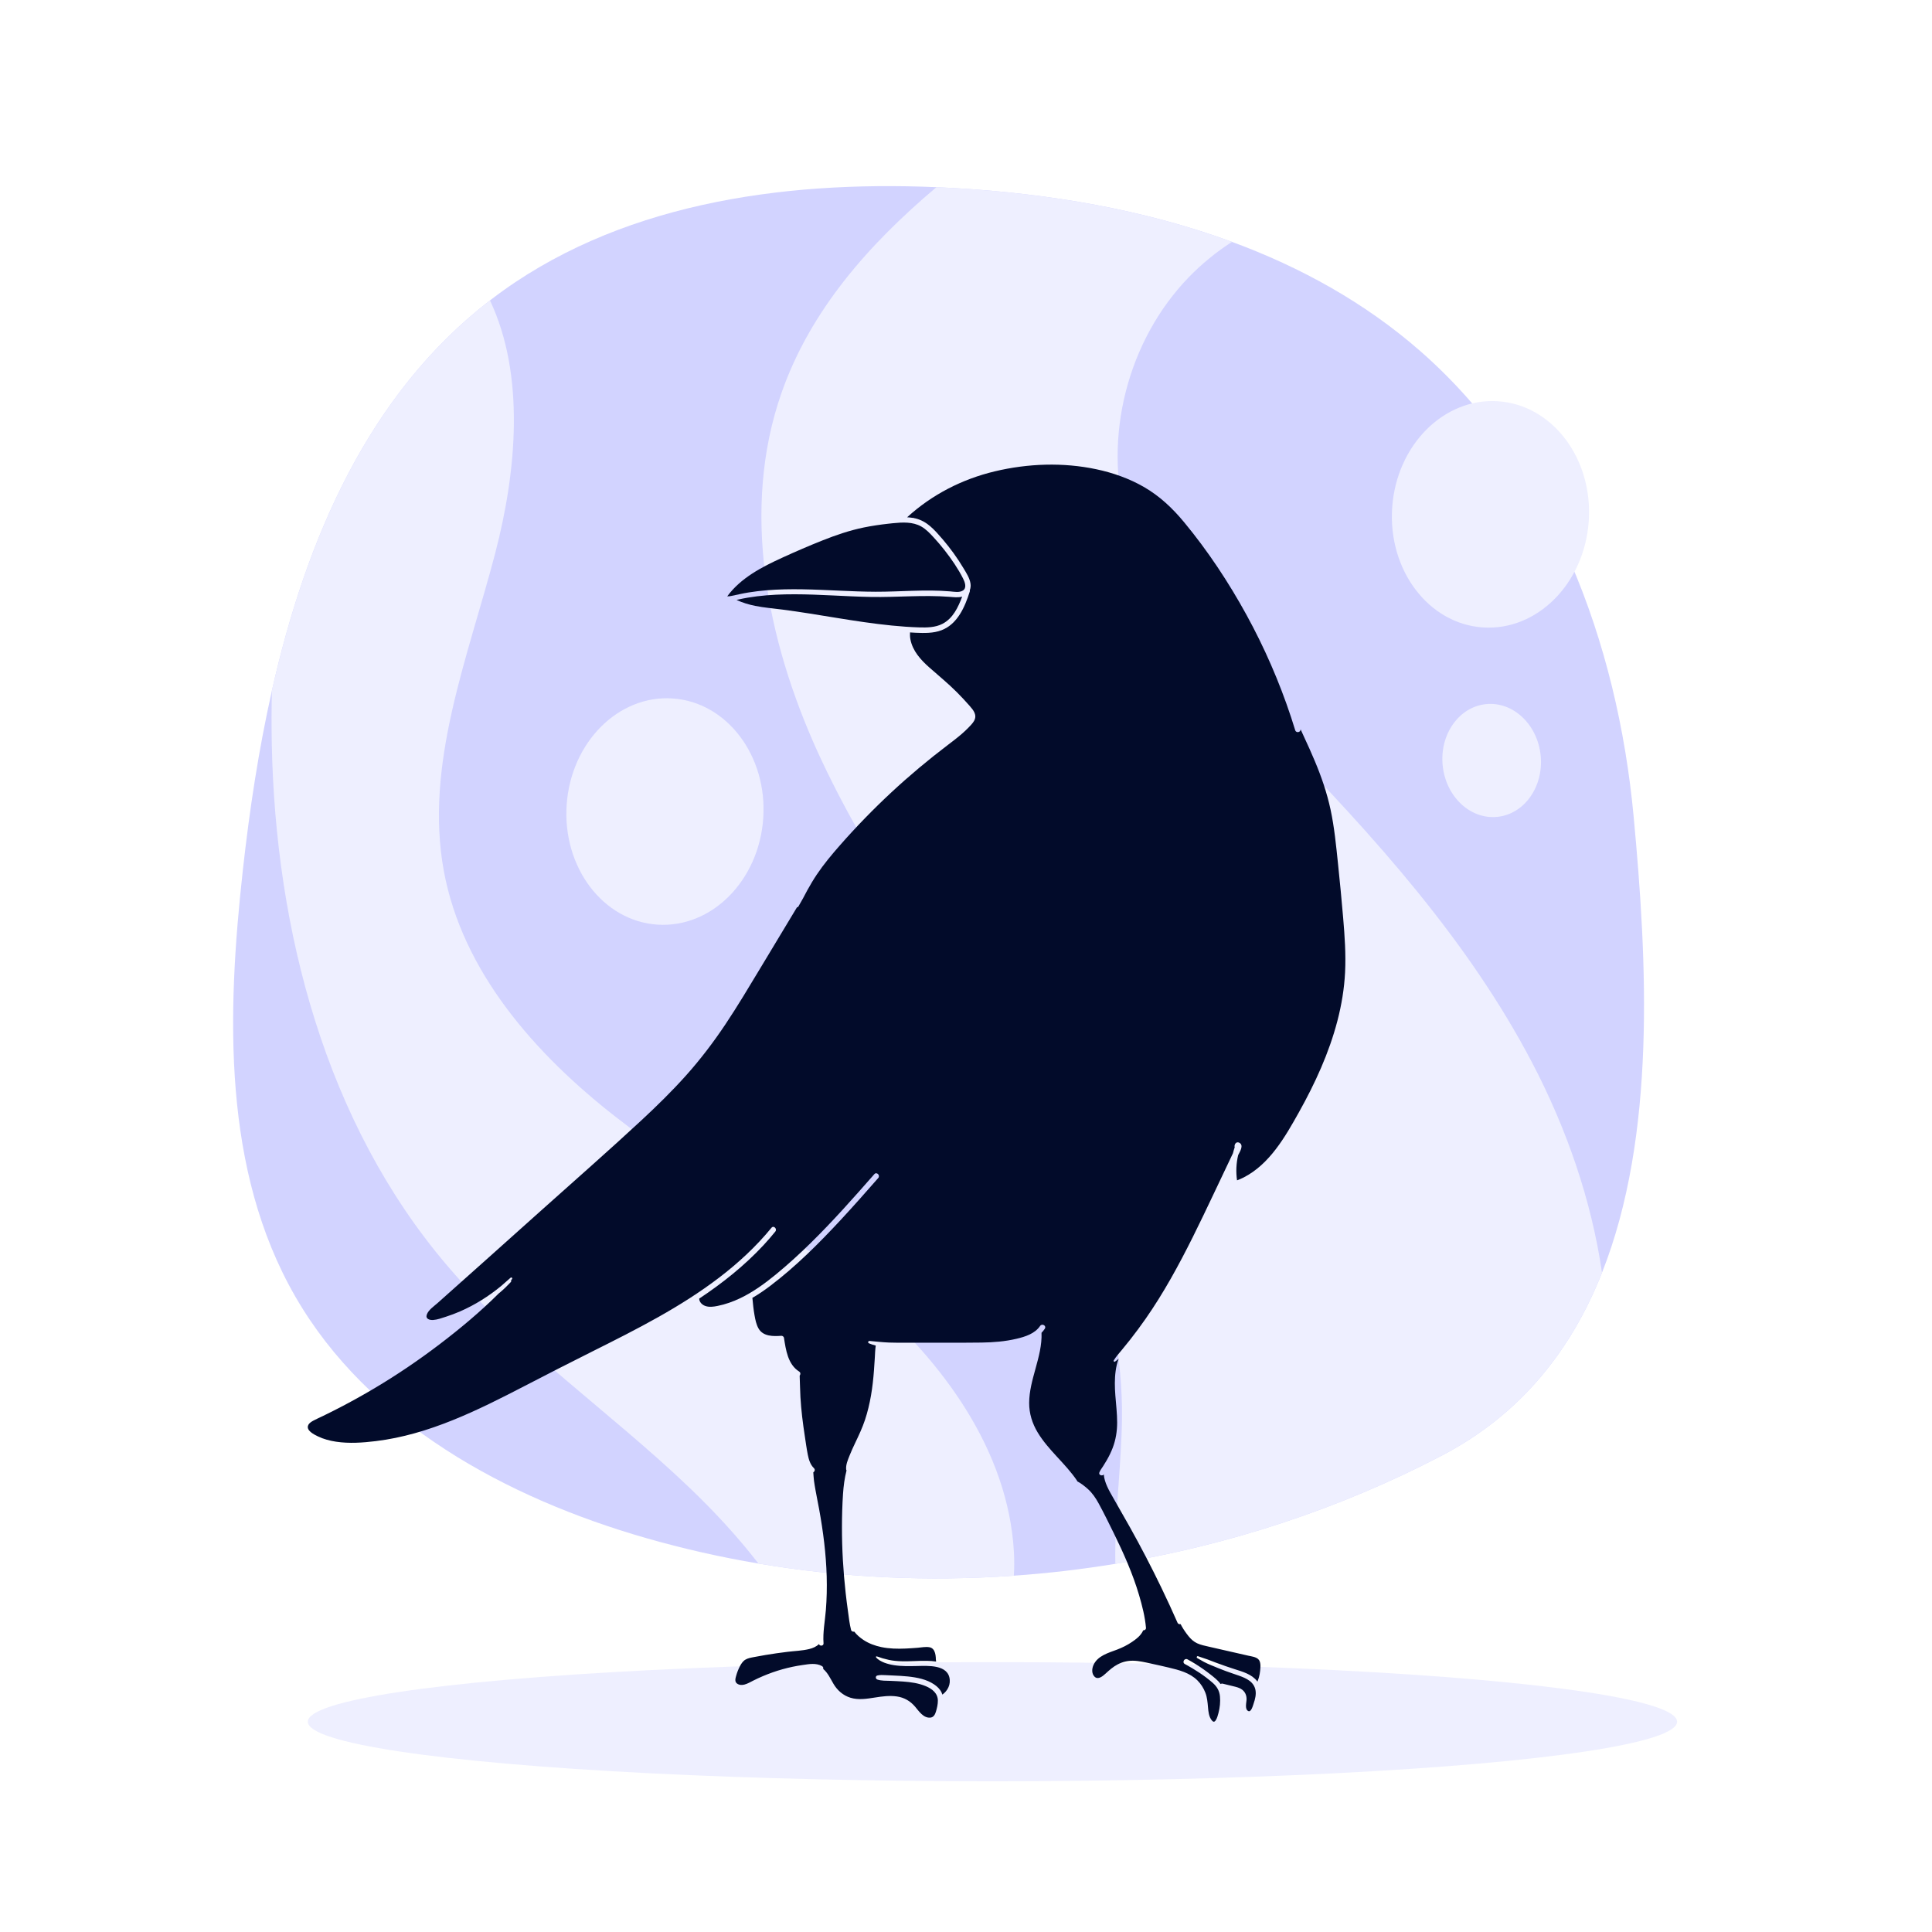 <?xml version="1.0" encoding="utf-8"?>
<!-- Generator: Adobe Illustrator 27.5.0, SVG Export Plug-In . SVG Version: 6.00 Build 0)  -->
<svg version="1.1" xmlns="http://www.w3.org/2000/svg" xmlns:xlink="http://www.w3.org/1999/xlink" x="0px" y="0px"
	 viewBox="0 0 500 500" style="enable-background:new 0 0 500 500;" xml:space="preserve">
<g id="BACKGROUND">
	<rect style="fill:#FFFFFF;" width="500" height="500"/>
</g>
<g id="OBJECTS">
	<ellipse style="fill:#EEEFFF;" cx="256.843" cy="445.575" rx="177.184" ry="15.417"/>
	<g>
		<path style="fill:#D2D3FF;" d="M196.289,404.646c-9.821-1.654-19.548-3.854-29.122-6.603
			c-36.187-10.393-71.919-29.842-90.72-62.459c-18.878-32.743-17.753-73.021-13.578-110.586c1.698-15.284,4.043-30.911,7.492-46.219
			c8.881-39.46,25.071-76.836,56.442-101.03c0.137-0.112,0.28-0.218,0.424-0.33c32.09-24.539,74.61-30.72,115.118-28.977
			c1.566,0.064,3.132,0.142,4.689,0.234c24.299,1.403,49.014,5.524,71.795,13.917c17.82,6.569,34.45,15.754,48.77,28.296
			c34.014,29.79,50.97,75.335,55.179,120.359c3.517,37.532,5.883,82.653-8.183,118.122c-7.835,19.763-20.774,36.531-41.452,47.326
			c-26.391,13.775-55.066,23.191-84.496,28.022c-8.705,1.428-17.476,2.456-26.268,3.067
			C240.31,409.349,218.072,408.331,196.289,404.646z"/>
		
			<ellipse transform="matrix(0.068 -0.998 0.998 0.068 226.498 509.045)" style="fill:#EEEFFF;" cx="385.767" cy="133.267" rx="29.325" ry="25.488"/>
		
			<ellipse transform="matrix(0.068 -0.998 0.998 0.068 -49.316 367.449)" style="fill:#EEEFFF;" cx="172.056" cy="210.126" rx="29.325" ry="25.488"/>
		<path style="fill:#EEEFFF;" d="M387.442,211.41c-7.006,0.672-13.312-5.319-14.085-13.38c-0.773-8.061,4.281-15.14,11.287-15.811
			c7.006-0.671,13.312,5.319,14.085,13.38C399.502,203.66,394.448,210.739,387.442,211.41z"/>
		<path style="fill:#EEEFFF;" d="M288.648,404.72c-0.227-12.317,1.577-25.478,1.717-37.597
			c0.372-31.987-13.235-62.512-29.596-90.005c-16.369-27.486-35.801-53.274-49.09-82.379c-13.281-29.104-19.997-62.96-9.398-93.143
			c7.491-21.329,22.565-38.396,40.065-53.152c1.566,0.064,3.132,0.142,4.689,0.234c24.299,1.403,49.014,5.524,71.795,13.917
			c-4.053,2.621-7.812,5.678-11.177,9.149c-15.884,16.423-22.245,41.473-16.103,63.476c6.135,22.003,23.028,39.081,38.952,55.455
			c25.031,25.733,49.491,52.697,66.101,84.517c8.809,16.877,15.257,35.358,17.994,54.18c-7.835,19.763-20.774,36.531-41.452,47.326
			C346.754,390.474,318.079,399.889,288.648,404.72z"/>
		<path style="fill:#EEEFFF;" d="M196.289,404.646c-5.457-7.058-11.59-13.653-17.967-19.741
			c-20.51-19.585-44.273-35.85-62.658-57.449c-31.391-36.891-44.388-86.627-45.33-135.057c-0.084-4.546-0.075-9.086,0.027-13.619
			c8.881-39.46,25.071-76.836,56.442-101.03c9.094,19.221,6.948,43.993,1.361,65.395c-7.085,27.152-18.388,54.727-13.289,82.325
			c4.8,25.993,23.579,47.288,44.424,63.547c20.837,16.258,44.381,28.914,64.506,46.048c20.117,17.141,37.179,40.357,38.603,66.75
			c0.108,1.987,0.101,3.981-0.028,5.973C240.31,409.349,218.072,408.331,196.289,404.646z"/>
	</g>
	<g>
		<path style="fill:#020B2A;" d="M193.726,153.328c1.538-0.246,3.087-0.43,4.639-0.56c3.115-0.262,6.244-0.308,9.368-0.255
			c6.299,0.107,12.584,0.611,18.885,0.628c6.414,0.018,12.848-0.634,19.254-0.094c1.025,0.086,2.402,0.377,3.329-0.22
			c1.072-0.69,0.507-2.18,0.056-3.077c-1.3-2.587-2.999-5.047-4.779-7.325c-0.906-1.16-1.862-2.282-2.861-3.363
			c-0.963-1.042-1.958-2.104-3.205-2.808c-2.215-1.249-4.882-1.093-7.354-0.843c-0.389,0.043-0.779,0.083-1.169,0.126
			c-2.133,0.238-4.263,0.546-6.366,0.98c-3.647,0.752-7.177,1.961-10.633,3.332c-3.487,1.383-6.934,2.879-10.347,4.435
			c-5.298,2.414-10.824,5.253-14.337,10.047c0.336,0.024,0.681-0.023,1.017-0.094C190.725,153.924,192.209,153.571,193.726,153.328z
			"/>
		<path style="fill:#020B2A;" d="M225.418,154.491c-6.583-0.117-13.152-0.682-19.739-0.692c-3.26-0.005-6.526,0.127-9.764,0.525
			c-1.629,0.2-3.251,0.474-4.853,0.834c-0.148,0.033-0.298,0.071-0.45,0.108c1.545,0.708,3.175,1.206,4.85,1.539
			c2.298,0.457,4.637,0.648,6.958,0.947c9.468,1.22,18.832,3.186,28.336,4.133c2.345,0.234,4.698,0.408,7.053,0.482
			c2.057,0.064,4.253,0.044,6.122-0.931c2.711-1.415,4.025-4.254,5.08-7.023c-1.072,0.287-2.223,0.128-3.318,0.042
			C238.945,153.93,232.177,154.611,225.418,154.491z"/>
		<path style="fill:#020B2A;" d="M347.609,237.56c-0.399-4.695-0.847-9.387-1.339-14.073c-0.49-4.672-0.936-9.371-1.924-13.97
			c-0.928-4.324-2.368-8.517-4.087-12.587c-0.861-2.037-1.748-4.059-2.697-6.057c-0.341-0.718-0.666-1.442-0.988-2.167
			c0.133,0.798-1.118,1.11-1.374,0.277c-0.348-1.136-0.708-2.269-1.082-3.397c-3.025-9.139-6.887-17.993-11.514-26.434
			c-4.632-8.451-10.007-16.569-16.152-23.999c-2.996-3.622-6.352-6.797-10.446-9.147c-3.798-2.18-7.966-3.647-12.242-4.557
			c-8.622-1.836-17.749-1.509-26.303,0.533c-8.46,2.019-16.269,6.018-22.697,11.89c0.475,0.03,0.949,0.075,1.418,0.154
			c0.045-0.001,0.089-0.003,0.134-0.004c0.102-0.003,0.177,0.028,0.239,0.072c0.1,0.021,0.202,0.032,0.301,0.055
			c1.482,0.349,2.783,1.086,3.928,2.079c1.154,1.002,2.176,2.174,3.169,3.333c0.997,1.164,1.944,2.371,2.842,3.613
			c0.909,1.258,1.764,2.556,2.561,3.889c0.732,1.225,1.597,2.532,1.811,3.97c0.089,0.598,0.023,1.185-0.183,1.707
			c0.026,0.107,0.032,0.224-0.011,0.36c-1.257,3.96-3.15,8.409-7.314,10.004c-2.112,0.809-4.456,0.748-6.678,0.655
			c-0.489-0.021-0.977-0.061-1.466-0.089c-0.036,0.587-0.016,1.181,0.091,1.759c0.56,3.024,2.684,5.351,4.913,7.322
			c2.382,2.106,4.833,4.102,7.083,6.356c1.149,1.151,2.26,2.339,3.332,3.561c0.983,1.121,2.016,2.367,1.156,3.891
			c-0.372,0.659-0.952,1.231-1.475,1.77c-0.535,0.552-1.099,1.075-1.679,1.579c-1.171,1.017-2.408,1.955-3.642,2.892
			c-5.077,3.855-9.968,7.946-14.636,12.288c-4.656,4.331-9.092,8.897-13.286,13.676c-2.124,2.421-4.194,4.899-5.992,7.576
			c-0.884,1.316-1.687,2.682-2.454,4.069c-0.383,0.692-0.736,1.399-1.113,2.094c-0.389,0.714-0.816,1.406-1.203,2.122
			c-0.077,0.143-0.211,0.185-0.339,0.165c-0.076,0.126-0.151,0.253-0.227,0.379c-3.083,5.117-6.165,10.235-9.248,15.352
			c-2.94,4.88-5.856,9.78-9.02,14.52c-3.1,4.645-6.474,9.088-10.198,13.253c-3.664,4.098-7.597,7.947-11.624,11.686
			c-8.525,7.916-17.292,15.58-25.957,23.343c-8.93,8-17.861,15.999-26.821,23.966c-0.917,0.815-2.271,1.699-2.711,2.903
			c-0.424,1.161,0.731,1.479,1.636,1.419c1.115-0.074,2.251-0.503,3.308-0.843c1.236-0.398,2.457-0.853,3.647-1.372
			c3.878-1.689,7.465-3.945,10.714-6.637c0.781-0.699,1.566-1.394,2.362-2.077c0.258-0.221,0.592,0.114,0.371,0.372
			c-0.081,0.095-0.167,0.184-0.248,0.278c0.075,0.144,0.073,0.326-0.075,0.484c-0.865,0.918-1.766,1.807-2.731,2.621
			c-0.12,0.101-0.246,0.195-0.367,0.295c-0.008,0.008-0.016,0.017-0.024,0.025c-4.753,4.735-9.951,9.074-15.286,13.134
			c-5.419,4.124-11.069,7.956-16.926,11.43c-2.898,1.719-5.845,3.358-8.835,4.911c-1.495,0.777-3.001,1.533-4.518,2.267
			c-0.772,0.374-1.566,0.713-2.321,1.121c-0.507,0.274-1.093,0.61-1.368,1.14c-0.735,1.413,1.486,2.496,2.459,2.967
			c1.482,0.717,3.102,1.141,4.726,1.385c3.382,0.509,6.9,0.258,10.279-0.153c13.755-1.675,26.409-7.999,38.557-14.293
			c5.828-3.02,11.666-6.011,17.537-8.944c5.713-2.854,11.422-5.725,16.989-8.858c10.888-6.128,21.339-13.378,29.31-23.122
			c0.57-0.697,1.553,0.298,0.988,0.988c-0.988,1.208-2,2.391-3.064,3.533c-4.943,5.307-10.61,9.816-16.633,13.818
			c0.023,0.893,0.744,1.597,1.56,1.895c1.02,0.373,2.173,0.203,3.209-0.006c2.005-0.406,3.972-1.101,5.817-1.983
			c3.371-1.611,6.418-3.829,9.296-6.192c3.101-2.547,6.066-5.259,8.931-8.069c5.791-5.681,11.166-11.766,16.515-17.86
			c0.604-0.689,1.604,0.32,1.004,1.004c-3.167,3.609-6.341,7.213-9.607,10.733c-5.698,6.142-11.684,12.143-18.378,17.208
			c-1.471,1.113-3.002,2.16-4.598,3.09c0.012,0.031,0.024,0.062,0.027,0.101c0.136,1.466,0.281,2.935,0.542,4.384
			c0.21,1.169,0.445,2.386,1.041,3.429c1.194,2.087,3.805,2.039,5.913,1.889c0.274-0.02,0.617,0.227,0.661,0.503
			c0.497,3.129,0.995,6.886,3.922,8.738c0.431,0.273,0.392,0.768,0.146,1.076c0.084,1.838,0.092,3.679,0.195,5.517
			c0.193,3.417,0.624,6.805,1.144,10.186c0.243,1.579,0.451,3.172,0.764,4.739c0.254,1.276,0.633,2.564,1.588,3.498
			c0.384,0.376,0.19,0.869-0.164,1.087c0.057,0.725,0.087,1.452,0.18,2.176c0.106,0.824,0.256,1.64,0.399,2.458
			c0.288,1.635,0.633,3.259,0.931,4.892c1.047,5.745,1.797,11.572,1.957,17.414c0.079,2.898,0.02,5.8-0.213,8.69
			c-0.232,2.88-0.815,5.725-0.605,8.623c0.05,0.693-0.982,0.797-1.184,0.187c-0.665,0.653-1.559,1.046-2.524,1.283
			c-1.821,0.446-3.75,0.492-5.606,0.72c-1.92,0.236-3.835,0.505-5.743,0.826c-0.956,0.161-1.91,0.333-2.861,0.517
			c-0.793,0.153-1.645,0.275-2.343,0.708c-0.653,0.405-1.075,1.089-1.42,1.756c-0.397,0.768-0.704,1.577-0.934,2.41
			c-0.182,0.662-0.427,1.469,0.199,1.968c0.55,0.439,1.291,0.46,1.943,0.29c0.808-0.211,1.533-0.644,2.273-1.018
			c0.821-0.415,1.657-0.802,2.504-1.161c1.652-0.701,3.343-1.302,5.072-1.786c1.72-0.482,3.472-0.849,5.241-1.101
			c1.631-0.232,3.469-0.578,4.98,0.279c0.318,0.18,0.388,0.475,0.314,0.74c1.198,0.996,1.871,2.506,2.656,3.842
			c0.997,1.698,2.501,3.023,4.403,3.61c2.064,0.637,4.25,0.277,6.335-0.052c1.886-0.298,3.767-0.553,5.673-0.28
			c1.913,0.275,3.483,1.188,4.727,2.656c0.997,1.177,2.163,2.999,3.956,2.821c0.817-0.081,1.195-0.785,1.413-1.498
			c0.284-0.93,0.523-1.927,0.516-2.904c-0.014-1.922-1.503-3.056-3.14-3.741c-1.856-0.776-3.881-1.052-5.873-1.196
			c-1.072-0.077-2.146-0.12-3.219-0.171c-1.132-0.053-2.364,0.033-3.439-0.347c-0.475-0.168-0.544-0.898,0-1.035
			c0.717-0.181,1.371-0.135,2.103-0.101c0.683,0.032,1.366,0.064,2.049,0.096c1.263,0.059,2.527,0.115,3.785,0.25
			c2.32,0.248,4.808,0.723,6.774,2.056c0.78,0.529,1.5,1.208,1.912,2.07c0.089,0.186,0.15,0.377,0.211,0.568
			c0.167-0.125,0.334-0.249,0.486-0.394c0.303-0.288,0.574-0.602,0.796-0.957c0.464-0.742,0.695-1.579,0.632-2.454
			c-0.287-4.044-5.67-3.649-8.524-3.595c-1.951,0.037-3.911,0.091-5.846-0.209c-0.87-0.135-1.733-0.329-2.554-0.651
			c-0.742-0.292-1.642-0.745-2.143-1.381c-0.092-0.116-0.009-0.286,0.147-0.252c0.524,0.113,1.016,0.355,1.536,0.496
			c0.531,0.144,1.061,0.285,1.598,0.404c1.086,0.24,2.199,0.336,3.31,0.369c2.198,0.064,4.394-0.15,6.592-0.104
			c0.768,0.016,1.569,0.057,2.353,0.177c-0.074-0.357-0.061-0.724-0.087-1.092c-0.027-0.377-0.082-0.748-0.184-1.112
			c-0.209-0.745-0.643-1.356-1.444-1.503c-0.986-0.181-2.102,0.058-3.091,0.137c-1.039,0.083-2.079,0.156-3.121,0.201
			c-2.084,0.089-4.199,0.049-6.248-0.379c-1.628-0.34-3.266-0.934-4.652-1.866c-0.838-0.563-1.712-1.283-2.351-2.139
			c-0.33,0.079-0.728-0.05-0.829-0.435c-0.41-1.57-0.578-3.229-0.804-4.834c-0.221-1.566-0.42-3.134-0.596-4.706
			c-0.634-5.686-0.971-11.412-0.961-17.133c0.005-2.836,0.082-5.676,0.273-8.505c0.14-2.07,0.396-4.111,0.915-6.102
			c-0.055-0.078-0.096-0.168-0.105-0.271c-0.101-1.203,0.429-2.424,0.863-3.523c0.452-1.146,0.971-2.263,1.501-3.375
			c0.922-1.933,1.832-3.859,2.509-5.895c0.682-2.052,1.183-4.16,1.552-6.289c0.375-2.161,0.614-4.345,0.776-6.532
			c0.081-1.089,0.159-2.177,0.218-3.267c0.057-1.054,0.09-2.115,0.244-3.16c-0.615-0.156-1.221-0.345-1.805-0.6
			c-0.289-0.126-0.146-0.629,0.162-0.599c1.693,0.162,3.382,0.345,5.082,0.419c1.677,0.073,3.357,0.045,5.036,0.039
			c6.299-0.023,12.601,0.05,18.9-0.035c3.067-0.042,6.098-0.28,9.089-0.99c2.249-0.534,4.701-1.306,6.07-3.31
			c0.506-0.741,1.705-0.063,1.217,0.711c-0.247,0.392-0.54,0.734-0.851,1.055c0.131,3.162-0.728,6.286-1.563,9.315
			c-0.794,2.881-1.623,5.814-1.635,8.825c-0.011,2.745,0.796,5.32,2.207,7.661c2.789,4.626,7.165,8.003,10.175,12.461
			c0.038,0.056,0.052,0.121,0.067,0.184c0.993,0.515,1.922,1.26,2.717,1.966c1.183,1.051,2.067,2.375,2.82,3.756
			c1.374,2.522,2.644,5.113,3.911,7.691c1.281,2.606,2.508,5.239,3.628,7.919c1.11,2.656,2.108,5.361,2.921,8.123
			c0.805,2.737,1.535,5.597,1.784,8.446c0.038,0.439-0.354,0.675-0.73,0.668c-0.044,0.104-0.089,0.207-0.142,0.308
			c-0.613,1.163-1.691,1.976-2.759,2.7c-1.185,0.803-2.46,1.442-3.795,1.952c-2.287,0.873-5.138,1.606-6.192,4.086
			c-0.399,0.938-0.461,2.169,0.316,2.941c0.925,0.919,2.164-0.171,2.877-0.824c0.97-0.888,1.936-1.752,3.113-2.362
			c1.228-0.637,2.563-0.964,3.948-0.945c1.548,0.021,3.072,0.394,4.577,0.72c1.552,0.336,3.103,0.676,4.648,1.046
			c2.664,0.637,5.451,1.334,7.454,3.329c0.909,0.905,1.6,2.002,2.062,3.197c0.464,1.201,0.562,2.474,0.674,3.744
			c0.102,1.161,0.223,2.468,0.989,3.408c0.379,0.465,0.695,0.459,1.022-0.043c0.355-0.545,0.528-1.232,0.695-1.854
			c0.375-1.401,0.526-2.873,0.39-4.32c-0.136-1.445-0.788-2.541-1.864-3.488c-2.171-1.91-4.695-3.511-7.23-4.887
			c-0.785-0.426-0.083-1.626,0.7-1.197c0.669,0.366,1.329,0.746,1.978,1.146c1.349,0.829,2.644,1.736,3.891,2.712
			c0.955,0.747,1.974,1.527,2.693,2.524c0.146-0.101,0.336-0.147,0.557-0.095c0.802,0.188,1.6,0.39,2.4,0.587
			c0.609,0.15,1.229,0.278,1.812,0.516c1.236,0.504,1.927,1.488,1.953,2.832c0.016,0.85-0.573,2.657,0.445,3.157
			c0.758,0.373,1.23-1.51,1.388-1.97c0.376-1.095,0.683-2.303,0.469-3.464c-0.179-0.975-0.727-1.785-1.514-2.378
			c-0.814-0.613-1.779-1.004-2.732-1.343c-1.159-0.412-2.331-0.782-3.483-1.214c-1.248-0.468-2.484-0.963-3.711-1.483
			c-0.627-0.266-1.256-0.537-1.858-0.855c-0.603-0.318-1.175-0.689-1.778-1.003c-0.264-0.138-0.076-0.596,0.205-0.485
			c0.787,0.311,1.616,0.518,2.409,0.818c0.772,0.292,1.54,0.592,2.313,0.882c1.548,0.58,3.113,1.116,4.685,1.624
			c2.119,0.684,4.513,1.311,5.921,3.178c0.02,0.026,0.035,0.054,0.054,0.081c0.124-0.367,0.275-0.731,0.376-1.102
			c0.154-0.565,0.268-1.142,0.322-1.725c0.085-0.922,0.257-2.355-0.533-3.033c-0.657-0.565-1.685-0.67-2.498-0.855
			c-1.156-0.264-2.312-0.527-3.468-0.791c-2.255-0.514-4.509-1.028-6.763-1.543c-1.029-0.235-2.073-0.439-3.038-0.881
			c-0.895-0.41-1.618-1.078-2.231-1.838c-0.653-0.81-1.246-1.663-1.76-2.568c-0.104-0.183-0.197-0.367-0.289-0.552
			c-0.296,0.065-0.655-0.033-0.781-0.319c-1.347-3.054-2.744-6.086-4.194-9.093c-2.556-5.3-5.272-10.522-8.143-15.658
			c-1.434-2.564-2.893-5.113-4.354-7.661c-1.025-1.786-2.244-3.871-2.416-6.007c-0.032,0.031-0.059,0.064-0.093,0.093
			c-0.423,0.367-1.306,0.024-1.051-0.612c0.237-0.59,0.621-1.08,0.966-1.611c0.327-0.504,0.642-1.016,0.941-1.538
			c0.59-1.03,1.122-2.097,1.543-3.207c0.8-2.108,1.152-4.29,1.155-6.541c0.003-2.358-0.289-4.706-0.467-7.054
			c-0.16-2.111-0.207-4.233,0.082-6.335c0.141-1.024,0.379-2.118,0.773-3.137c-0.305,0.268-0.619,0.526-0.958,0.752
			c-0.196,0.131-0.434-0.125-0.317-0.317c0.589-0.975,1.359-1.829,2.09-2.703c0.729-0.872,1.444-1.757,2.146-2.651
			c1.399-1.781,2.746-3.602,4.043-5.46c4.655-6.671,8.556-13.846,12.186-21.115c1.822-3.648,3.574-7.33,5.323-11.014
			c1.006-2.119,2.012-4.239,3.019-6.358c0.498-1.05,0.997-2.1,1.495-3.149c0.184-0.388,0.369-0.777,0.553-1.165
			c0.127-0.521,0.281-1.036,0.454-1.547c-0.193-0.617,0.332-1.628,1.2-1.177c1.227,0.638,0.145,2.315-0.302,3.194
			c-0.503,2.137-0.61,4.35-0.291,6.535c0.58-0.219,1.151-0.456,1.705-0.739c6.726-3.439,10.763-10.531,14.313-16.885
			c4.177-7.479,7.794-15.336,9.957-23.649c1.069-4.107,1.771-8.307,1.984-12.548C348.337,246.946,348.007,242.241,347.609,237.56z"
			/>
	</g>
</g>
</svg>
